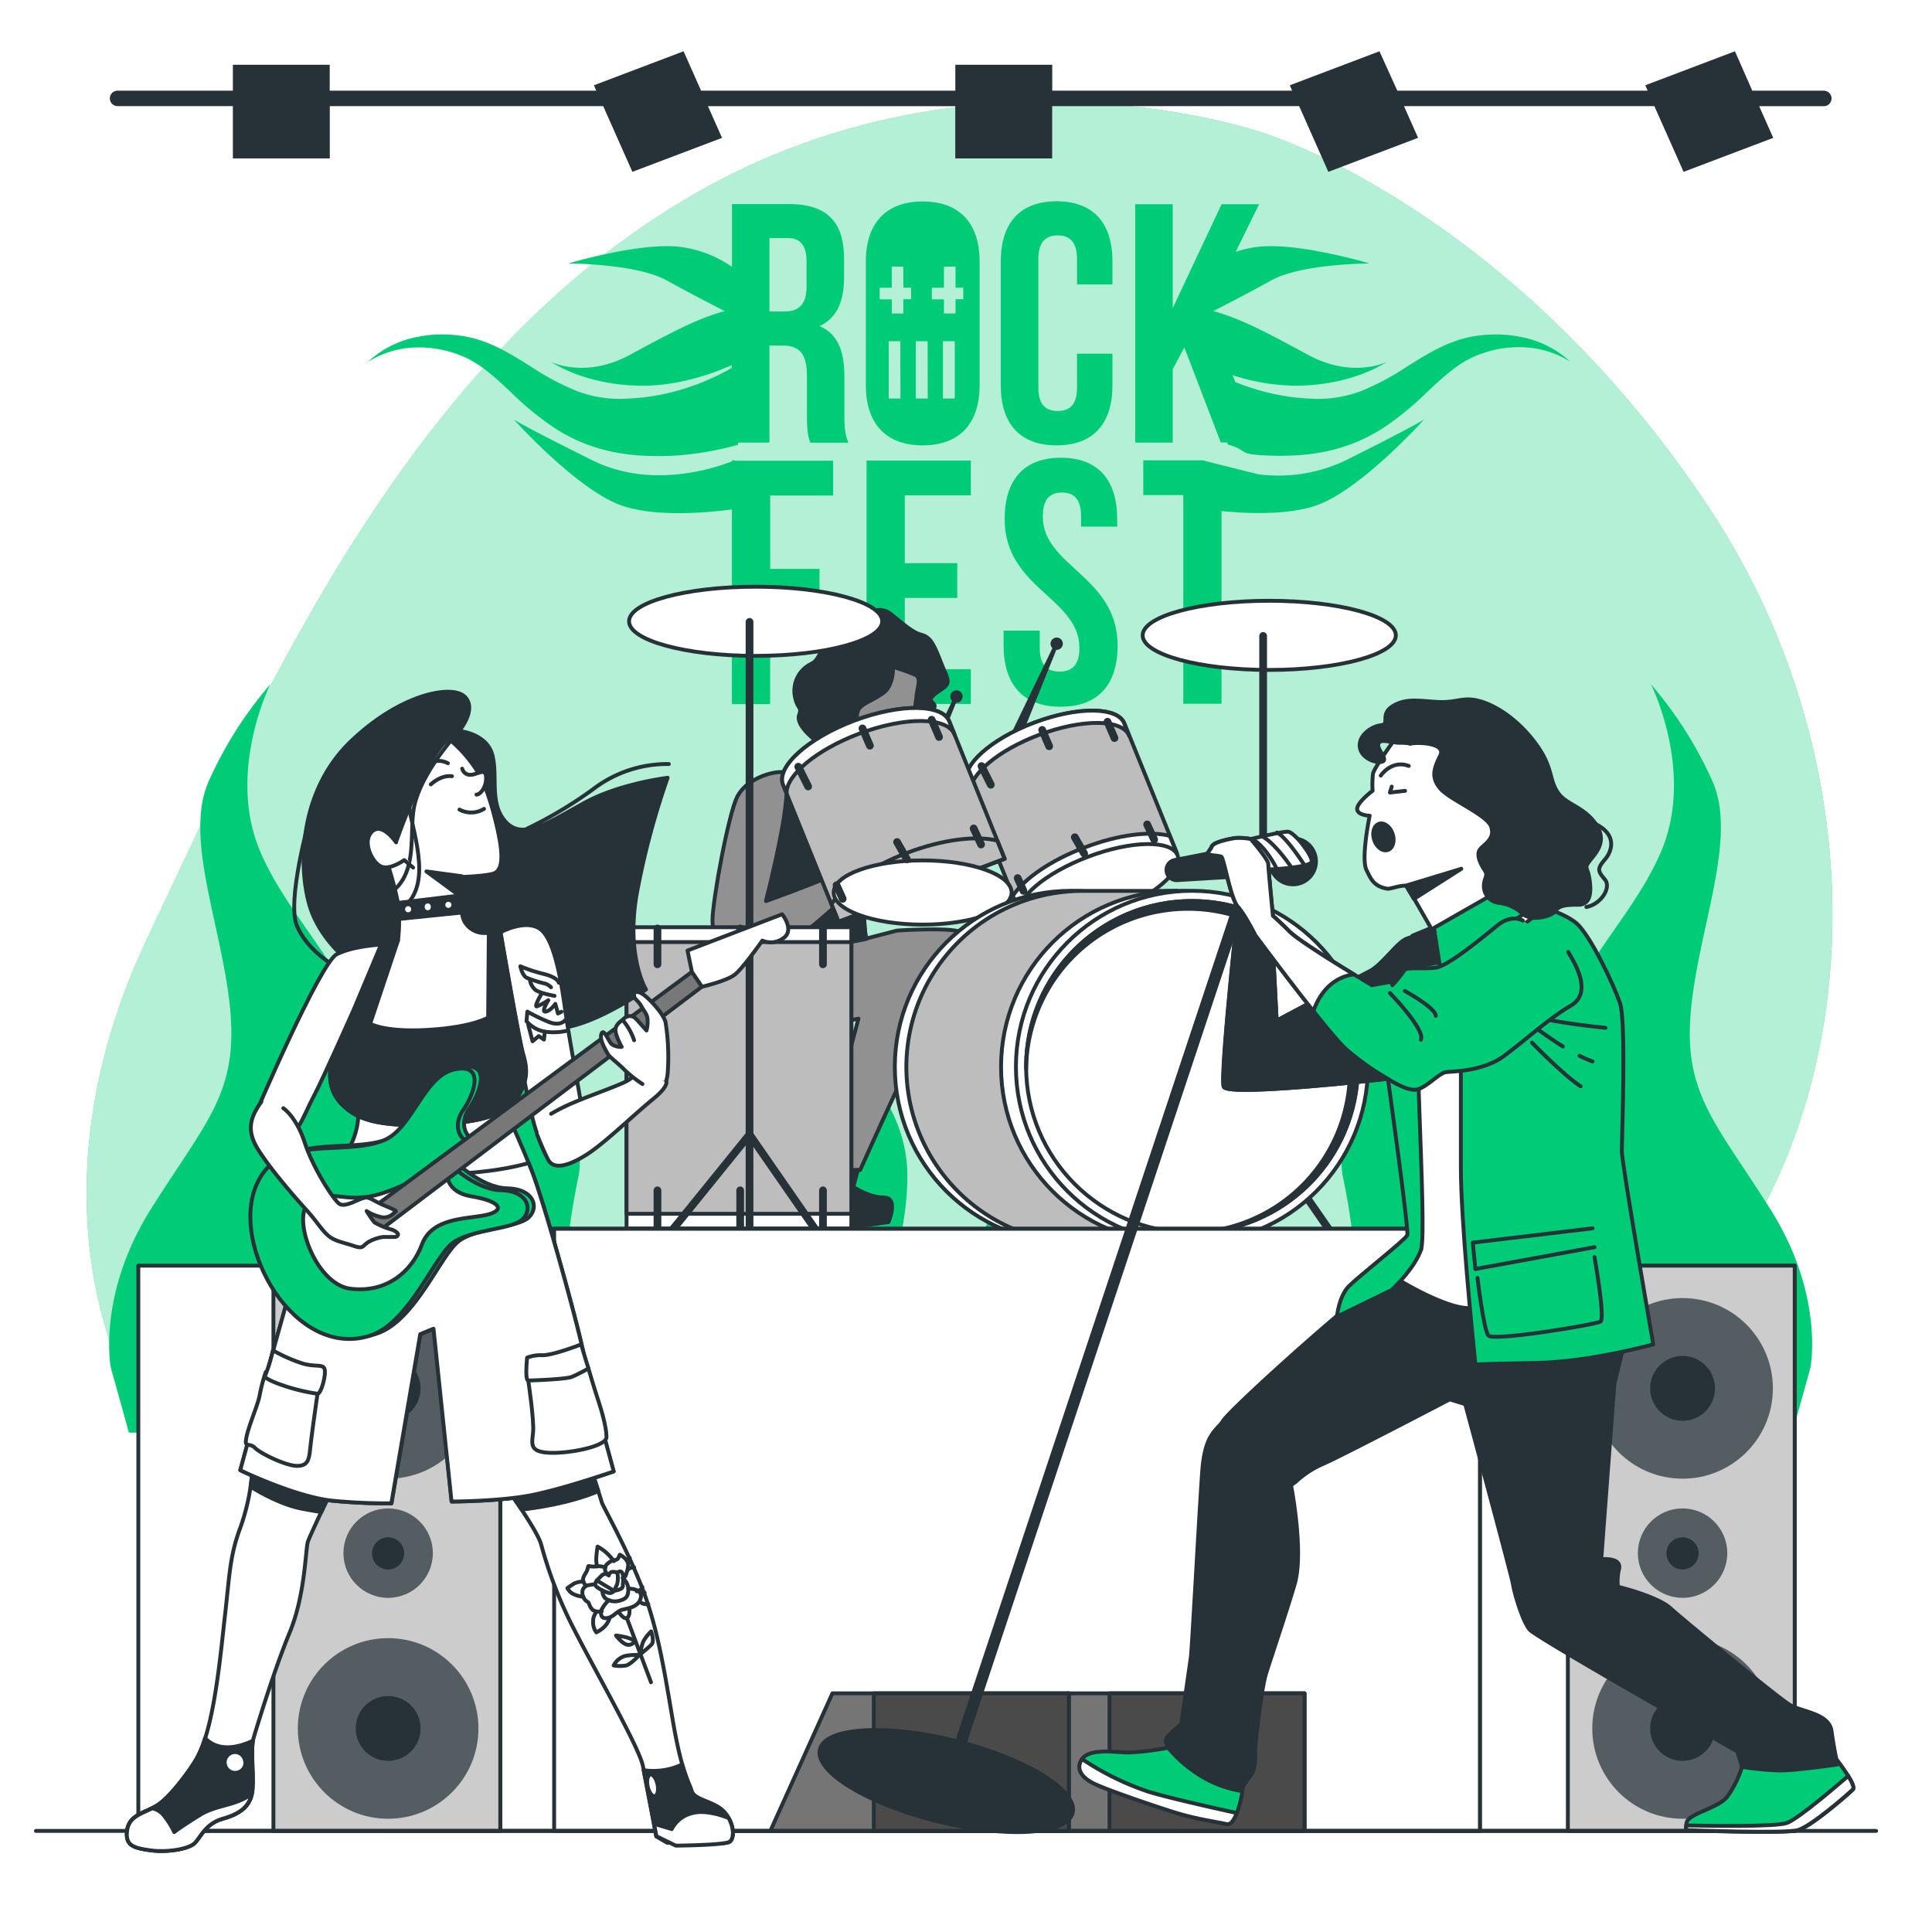 <svg class="animated" id="freepik_stories-rock-band" xmlns="http://www.w3.org/2000/svg" viewBox="0 0 500 500" version="1.1" xmlns:xlink="http://www.w3.org/1999/xlink" xmlns:svgjs="http://svgjs.com/svgjs"><style>svg#freepik_stories-rock-band:not(.animated) .animable {opacity: 0;}svg#freepik_stories-rock-band.animated #freepik--background-simple--inject-109 {animation: 1s 1 forwards cubic-bezier(.36,-0.01,.5,1.38) zoomOut;animation-delay: 0s;}svg#freepik_stories-rock-band.animated #freepik--Graphics--inject-109 {animation: 1s 1 forwards cubic-bezier(.36,-0.01,.5,1.38) lightSpeedRight;animation-delay: 0s;}svg#freepik_stories-rock-band.animated #freepik--character-2--inject-109 {animation: 6s Infinite  linear heartbeat;animation-delay: 0s;}svg#freepik_stories-rock-band.animated #freepik--Speakers--inject-109 {animation: 1.5s Infinite  linear heartbeat;animation-delay: 2s;}svg#freepik_stories-rock-band.animated #freepik--character-3--inject-109 {animation: 1.5s Infinite  linear wind;animation-delay: 0s;}            @keyframes zoomOut {                0% {                    opacity: 0;                    transform: scale(1.5);                }                100% {                    opacity: 1;                    transform: scale(1);                }            }                    @keyframes lightSpeedRight {              from {                transform: translate3d(50%, 0, 0) skewX(-20deg);                opacity: 0;              }              60% {                transform: skewX(10deg);                opacity: 1;              }              80% {                transform: skewX(-2deg);              }              to {                opacity: 1;                transform: translate3d(0, 0, 0);              }            }                    @keyframes heartbeat {                0% {                    transform: scale(1);                }                10% {                    transform: scale(1.1);                }                30% {                    transform: scale(1);                }                40% {                    transform: scale(1);                }                50% {                    transform: scale(1.1);                }                60% {                    transform: scale(1);                }                100% {                    transform: scale(1);                }            }                    @keyframes wind {                0% {                    transform: rotate( 0deg );                }                25% {                    transform: rotate( 1deg );                }                75% {                    transform: rotate( -1deg );                }            }        </style><g id="freepik--background-simple--inject-109" class="animable" style="transform-origin: 248.322px 223.357px;"><path d="M327.3,34.54S252.79,8.05,179.66,50.23s-110,125.9-141.73,193S24.49,378.49,80.31,409.6s93.79-14.75,172.11-17,99.38,9,164.37-35.28,76.74-148.73,25.47-226S327.3,34.54,327.3,34.54Z" style="fill: rgb(0, 204, 119); transform-origin: 248.322px 223.357px;" id="el28qge91gdjr" class="animable"></path><g id="elrfmjwodsnah"><path d="M327.3,34.54S252.79,8.05,179.66,50.23s-110,125.9-141.73,193S24.49,378.49,80.31,409.6s93.79-14.75,172.11-17,99.38,9,164.37-35.28,76.74-148.73,25.47-226S327.3,34.54,327.3,34.54Z" style="fill: rgb(255, 255, 255); opacity: 0.7; transform-origin: 248.322px 223.357px;" class="animable"></path></g></g><g id="freepik--Graphics--inject-109" class="animable" style="transform-origin: 248.617px 211.425px;"><path d="M458.21,313c-14.07-22.34-22.51-29.79-20.63-51.2s12.19-44.69,5.62-59.58a101.84,101.84,0,0,0-15.94-25.14s11.26,22.35,2.82,42.83S401,255.34,401,281.35s11.77,44.22,5.42,57.48-26.05,18.85-26.05,18.85,16.88-15.82,8.44-33.51-18.75-27-20.63-39.1,1.88-29.79,1.88-29.79-26.26,31.65-22.51,49.34,4.69,35.38,0,40a29.73,29.73,0,0,1-10.32,6.52s7.5-12.11,0-21.41c0,0-10-13.06-12.19-20.49s0-33.51,0-33.51S309.1,301.83,311,314.86s-1.87,31.65-3.75,34.44a18.5,18.5,0,0,0-2.46,5.48v0c-1.4-2.08-4.2-16-2.8-25.67S291.47,300,291.47,300s1.64,19.44,0,25-9.09,15.26-9.09,15.26c-5.59,6.94,0,16,0,16a22,22,0,0,1-7.68-4.86c-3.5-3.47-2.8-16.65,0-29.83s-16.77-36.77-16.77-36.77,2.79,13.19,1.39,22.2-9.08,16-15.37,29.14,6.29,25,6.29,25-14.68-4.16-19.41-14,4-23.46,4-42.84-15.37-30.52-21.66-45.79,2.1-31.91,2.1-31.91a76.12,76.12,0,0,0-11.89,18.73c-4.89,11.1,2.8,28.45,4.2,44.4s-4.89,21.51-15.38,38.16A54.5,54.5,0,0,0,187,338.27c-1.17-7-1.88-16.1-.83-23.41,1.87-13-14.07-39.1-14.07-39.1s2.2,26.09,0,33.51S160,329.76,160,329.76c-7.5,9.3,0,21.41,0,21.41a29.73,29.73,0,0,1-10.32-6.52c-4.69-4.65-3.75-22.34,0-40s-22.5-49.34-22.5-49.34S130.88,273,129,285.07s-12.19,21.41-20.63,39.1,8.44,33.51,8.44,33.51-19.69-5.58-26-18.85,5.43-31.48,5.42-57.48-20.63-41-29.07-61.44,2.81-42.83,2.81-42.83A101.84,101.84,0,0,0,54,202.22c-6.57,14.89,3.75,38.17,5.62,59.58S53,290.66,39,313s-10.31,41-10.31,41l4.68,16.76h430.5L468.53,354S472.28,335.34,458.21,313Z" style="fill: rgb(0, 204, 119); transform-origin: 248.617px 273.92px;" id="elv6bljkoqgif" class="animable"></path><path d="M218.53,97.54c0-6.44-1.59-11.11-6.44-13.14,4.32-2,6.35-6.17,6.35-12.51V67c0-9.52-4.32-14.19-14.37-14.19H189.44V69.06a30,30,0,0,0-14.25-5.26c-10.55-.88-28.12,4.39-28.12,4.39s17.57,0,25.48,4.39c4.62,2.57,10.74,5.74,15,7.93-7.43,2-15.12,6.25-24.69,11.4-11.42,6.15-20.21,1.76-20.21,1.76s8.79,6.15,23.72,6.15c9.19,0,17.78-3,23-5.32v.73c-1.32.74-2.65,1.46-4,2.1a62.06,62.06,0,0,1-11.9,4.26,57.39,57.39,0,0,1-6.23,1.16c-2.09.27-4.25.4-6.21.47a31.24,31.24,0,0,1-11.87-2.07,67.13,67.13,0,0,1-11.91-6.38c-4.09-2.54-8.52-5.37-13.64-6.92a27.25,27.25,0,0,0-3.88-.89,35.62,35.62,0,0,0-3.84-.37,31.54,31.54,0,0,0-7.59.55,25.88,25.88,0,0,0-13.1,6.53,24.58,24.58,0,0,1,13.38-3.75,28.23,28.23,0,0,1,6.75.83,28.67,28.67,0,0,1,3.23,1,22.47,22.47,0,0,1,3,1.33c3.83,2,7.12,5.11,10.62,8.39a77.07,77.07,0,0,0,11.92,9.68,43.89,43.89,0,0,0,15.57,6,55.37,55.37,0,0,0,8.17.84,75.33,75.33,0,0,0,8.09-.17A79.52,79.52,0,0,0,191,115.1v-.55h8.13V89.43h3.35c4.41,0,6.35,2.11,6.35,7.84V107c0,5,.35,6,.88,7.58h9.87c-1-2.29-1.05-4.49-1.05-7.49Zm-9.79-23.45c0,4.94-2.2,6.52-5.82,6.52h-3.79v-19h4.68c3.43,0,4.93,1.94,4.93,6.35Z" style="fill: rgb(0, 204, 119); transform-origin: 157.39px 85.42px;" id="eld29xgtm1s2q" class="animable"></path><path d="M273.44,115.26c9.52,0,14.46-5.64,14.46-15.52v-8.2h-9.17v8.82c0,4.41-1.94,6-5,6s-5-1.58-5-6V67c0-4.41,1.94-6.08,5-6.08s5,1.67,5,6.08v6.61h9.17v-6c0-9.88-4.94-15.52-14.46-15.52S259,57.78,259,67.66V99.74C259,109.62,263.92,115.26,273.44,115.26Z" style="fill: rgb(0, 204, 119); transform-origin: 273.45px 83.675px;" id="el0i46kzpc7tit" class="animable"></path><path d="M238.8,52.14c-9.52,0-14.72,5.64-14.72,15.52V99.74c0,9.88,5.2,15.52,14.72,15.52s14.72-5.64,14.72-15.52V67.66C253.52,57.78,248.32,52.14,238.8,52.14Zm-5.76,51H230V88.3H233Zm2.75-25.71h-2v3.71h-3V77.47h-3.13v-3h3.13V69h3v5.45h2Zm4.3,25.71H237V88.3h3.07Zm7,0h-3.07V88.3h3.07Zm2.2-25.71h-2v3.71h-3V77.47h-3.13v-3h3.13V69h3v5.45h2Z" style="fill: rgb(0, 204, 119); transform-origin: 238.8px 83.7px;" id="eluw7nnmydnk" class="animable"></path><polygon points="224.26 182.18 251.25 182.18 251.25 173.18 234.16 173.18 234.16 154.74 247.74 154.74 247.74 145.74 234.16 145.74 234.16 128.19 251.25 128.19 251.25 119.19 224.26 119.19 224.26 182.18" style="fill: rgb(0, 204, 119); transform-origin: 237.755px 150.685px;" id="elu038lwx27gn" class="animable"></polygon><path d="M269.88,133.68c0-4.5,1.8-6.21,4.95-6.21s4.95,1.71,4.95,6.21v2.61h9.35v-2c0-10.08-4.95-15.83-14.57-15.83S260,124.23,260,134.31c0,18,19.35,20.43,19.35,33.38,0,4.5-2,6.12-5.13,6.12s-5.13-1.62-5.13-6.12V163.2h-9.36v3.86c0,10.08,5,15.84,14.76,15.84s14.75-5.76,14.75-15.84C289.22,149.07,269.88,146.64,269.88,133.68Z" style="fill: rgb(0, 204, 119); transform-origin: 274.485px 150.68px;" id="elyzbpzfo5g2k" class="animable"></path><path d="M190.12,119.14l-.12,0h-.56v.24c-3.56,1.44-20.58,7.53-36.22-.29C135.65,110.36,133,108.6,133,108.6s15.81,17.57,27.23,22c9,3.47,23.47,2,29.19,1.25v50.37h9.89v-26h12.78v-9H199.33v-19h16.29v-9H190.13Z" style="fill: rgb(0, 204, 119); transform-origin: 174.31px 145.41px;" id="elsqiaqvhcrhj" class="animable"></path><path d="M393.24,87.14a31.63,31.63,0,0,0-7.6-.55,35.44,35.44,0,0,0-3.83.37,26.94,26.94,0,0,0-3.88.89c-5.12,1.55-9.56,4.38-13.64,6.92a67.82,67.82,0,0,1-11.91,6.38,31.27,31.27,0,0,1-11.87,2.07c-2-.07-4.12-.2-6.21-.47a56.94,56.94,0,0,1-6.23-1.16,60,60,0,0,1-8.36-2.72L319,97.1a53.86,53.86,0,0,0,16.16,2.72c14.94,0,23.72-6.15,23.72-6.15s-8.78,4.39-20.2-1.76c-9.57-5.15-17.26-9.42-24.7-11.4,4.29-2.19,10.41-5.36,15-7.93,7.91-4.39,25.48-4.39,25.48-4.39s-17.57-5.27-28.11-4.39a27.61,27.61,0,0,0-6.55,1.38l6.05-12.33h-9.7L303.5,79.73V52.85h-9.7v61.7h9.7v-19l3-5.64,9.43,24.59h1.64l.19.55c4.93,1.37,2.79,2.3,7.88,2.7a75.52,75.52,0,0,0,8.1.17,55.24,55.24,0,0,0,8.16-.84,43.82,43.82,0,0,0,15.57-6,76.69,76.69,0,0,0,11.93-9.68c3.5-3.28,6.79-6.35,10.61-8.39a23.71,23.71,0,0,1,3-1.33,30,30,0,0,1,3.23-1,28.31,28.31,0,0,1,6.76-.83,24.52,24.52,0,0,1,13.37,3.75A25.88,25.88,0,0,0,393.24,87.14Z" style="fill: rgb(0, 204, 119); transform-origin: 350.085px 85.405px;" id="el8jbzudwyie" class="animable"></path><path d="M325.73,122.76l-14-3.5-.28-.12v0H295.88v9h10.35v54h9.9V132.27c6.9.67,17.86,1.12,25.19-1.71,11.42-4.39,27.24-22,27.24-22s-2.64,1.76-20.21,10.54A40.54,40.54,0,0,1,325.73,122.76Z" style="fill: rgb(0, 204, 119); transform-origin: 332.22px 145.35px;" id="el0jlnfwrpt8cj" class="animable"></path></g><g id="freepik--character-2--inject-109" class="animable animator-active" style="transform-origin: 263.217px 241.872px;"><polygon points="261.32 191.79 273.47 166.59 262.84 193 261.32 191.79" style="fill: rgb(38, 50, 56); stroke: rgb(38, 50, 56); stroke-linecap: round; stroke-linejoin: round; transform-origin: 267.395px 179.795px;" id="elda7jad9tr7t" class="animable"></polygon><path d="M274.56,166.59a1.09,1.09,0,1,0-1.09,1.09A1.09,1.09,0,0,0,274.56,166.59Z" style="fill: rgb(38, 50, 56); stroke: rgb(38, 50, 56); stroke-linecap: round; stroke-linejoin: round; transform-origin: 273.47px 166.59px;" id="eljwy1541lfff" class="animable"></path><polygon points="235.38 205.46 247.53 180.25 236.9 206.67 235.38 205.46" style="fill: rgb(38, 50, 56); stroke: rgb(38, 50, 56); stroke-linecap: round; stroke-linejoin: round; transform-origin: 241.455px 193.46px;" id="elyp2g86r5sek" class="animable"></polygon><path d="M248.62,180.25a1.09,1.09,0,1,0-1.09,1.09A1.09,1.09,0,0,0,248.62,180.25Z" style="fill: rgb(38, 50, 56); stroke: rgb(38, 50, 56); stroke-linecap: round; stroke-linejoin: round; transform-origin: 247.53px 180.25px;" id="eln5ccw9mx85d" class="animable"></path><path d="M222.81,300l-2,7.15s4,2.78,7.94,2.78,1.19,6.35,1.19,6.35-5.56.8-9.53,1.2-8.34-3.58-11.51-4.77-7.15-2.78-7.15-2.78l6.75-11.52,2-3.57Z" style="fill: rgb(38, 50, 56); stroke: rgb(38, 50, 56); stroke-linecap: round; stroke-linejoin: round; transform-origin: 216.312px 306.174px;" id="elz921jq5nklp" class="animable"></path><path d="M217.41,183.61s-2.36,8.56-4.72,11.8-3.84,3.84-10,4.43-10.63,3.55-12.4,8-5.9,30.41-4.72,32.77-1.77,21.55,4.72,25.09,31.88-2.07,31.88-2.07L211.7,302.77h10.92s17.52-39.17,21.95-46,6.79-14.46,3.83-15.64-16.23-.3-16.23-.3l-8,2.07s-2.36-10.92,3.25-20.66,11.51-13,10-18.3-13-4.73-13-4.73l2.07-5Z" style="fill: rgb(145, 145, 145); stroke: rgb(38, 50, 56); stroke-linecap: round; stroke-linejoin: round; transform-origin: 217.539px 243.19px;" id="el3dlw7o1bns" class="animable"></path><path d="M227.45,222.28c5.6-9.74,11.51-13,10-18.3s-13-4.73-13-4.73,3.25,9.45-3.24,8.56-10.93-9.74-10.93-9.74l-.14,0c-1.56,1.06-3.59,1.44-7.53,1.81-6.2.59-10.63,3.55-12.4,8s-5.9,30.41-4.72,32.77a4.75,4.75,0,0,1,.27,1.58c2.85,2.28,6.85,5,9.77,5.21,5,.29,28.63-4.43,28.63-4.43S221.84,232,227.45,222.28Z" style="fill: rgb(38, 50, 56); stroke: rgb(38, 50, 56); stroke-linecap: round; stroke-linejoin: round; transform-origin: 211.485px 222.761px;" id="elnizf451ok5" class="animable"></path><path d="M202.65,199.84s1.18-2.65.89,5.61-5.32,27.75-5.32,27.75,10-3.54,16.83-6.5,8.56-3.54,8.56-3.54l.59,3.84s-19.78,19.78-28,21.55-11.81-5.32-11.81-10.33,4.13-27.75,6.49-32.18S199.7,199.55,202.65,199.84Z" style="fill: rgb(145, 145, 145); stroke: rgb(38, 50, 56); stroke-linecap: round; stroke-linejoin: round; transform-origin: 204.295px 224.131px;" id="eljyr0uvs9zz" class="animable"></path><path d="M222.72,163.54s-5.61,5.6-5.9,13,0,10.93,1.18,13.88,6.49,8.26,11.22,6.79,10.33-13.58,10-22.14S231.28,158.52,222.72,163.54Z" style="fill: rgb(145, 145, 145); stroke: rgb(38, 50, 56); stroke-linecap: round; stroke-linejoin: round; transform-origin: 227.975px 179.722px;" id="elowahnmifim" class="animable"></path><path d="M231.12,172.57s.19,4.67-2.34,6.62-5.83,2.91-6.61,4.47,0,3.31-1.36,4.86-3.31,6-3.31,6-.78,1.16-4.67-1.56-6.81-5.84-6-8-.59-1.36-1.17-5.06a7.73,7.73,0,0,1,3.7-7.78c1.94-1,1.75-1,4.08-5.06s2-4.47,4.87-6,4.28-1.36,6-2.14,3.69-1.94,6.22,0,5.45,4.67,7.59,5.25,3.11,1.37,5.06,6.43,3.11,6,.78,7.58-3.51,2.53-2.92,3.31,1.36,1,.39,2.14a8,8,0,0,1-3.12,2.33c-1,.39-2.33,1-2.33,1a50.67,50.67,0,0,0,1.17-6.42c.19-2.53,1.36-5.06-.2-5.84S231.12,172.57,231.12,172.57Z" style="fill: rgb(38, 50, 56); stroke: rgb(38, 50, 56); stroke-linecap: round; stroke-linejoin: round; transform-origin: 225.415px 176.311px;" id="elric8lvgv8in" class="animable"></path><ellipse cx="328.48" cy="164.43" rx="32.76" ry="8.95" style="fill: rgb(255, 255, 255); stroke: rgb(38, 50, 56); stroke-linecap: round; stroke-linejoin: round; transform-origin: 328.48px 164.43px;" id="elhfr87xz8r78" class="animable"></ellipse><polyline points="326.9 164.59 326.9 293.62 306.67 318.61" style="fill: none; stroke: rgb(38, 50, 56); stroke-linecap: round; stroke-linejoin: round; stroke-width: 2px; transform-origin: 316.785px 241.6px;" id="el9kpaghiuohv" class="animable"></polyline><line x1="326.9" y1="293.62" x2="343.96" y2="318.22" style="fill: none; stroke: rgb(38, 50, 56); stroke-linecap: round; stroke-linejoin: round; stroke-width: 2px; transform-origin: 335.43px 305.92px;" id="elwjo9udx4s2a" class="animable"></line><line x1="326.9" y1="295.6" x2="326.9" y2="318.22" style="fill: none; stroke: rgb(38, 50, 56); stroke-linecap: round; stroke-linejoin: round; stroke-width: 2px; transform-origin: 326.9px 306.91px;" id="el9xm3ppcumwv" class="animable"></line><path d="M291,187.24c-1.66-4.36-12.1-4.46-23.33-.21s-19,11.24-17.34,15.6l13.59,33.52,40.66-15.39Z" style="fill: rgb(189, 189, 189); stroke: rgb(38, 50, 56); stroke-linecap: round; stroke-linejoin: round; transform-origin: 277.343px 210.028px;" id="elxbvfcji3o0i" class="animable"></path><path d="M268.78,190.23c11.29-4.27,21.79-4.18,23.45.21l-1.28-3.2c-1.66-4.36-12.1-4.46-23.33-.21s-19,11.24-17.34,15.6l.87,2.14C251,200.37,258.42,194.15,268.78,190.23Z" style="fill: rgb(255, 255, 255); stroke: rgb(38, 50, 56); stroke-linecap: round; stroke-linejoin: round; transform-origin: 271.143px 194.338px;" id="el7fa70pw8v2v" class="animable"></path><path d="M262.12,231.84l1.75,4.31,40.66-15.39-1.8-4.44c-5.05-1.3-13.32-.34-22,3C271.9,222.61,265,227.47,262.12,231.84Z" style="fill: rgb(255, 255, 255); stroke: rgb(38, 50, 56); stroke-linecap: round; stroke-linejoin: round; transform-origin: 283.325px 225.956px;" id="el9q8kvj5ipen" class="animable"></path><path d="M264.08,236.71c1.54,4.06,11.88,3.9,23.11-.35s19.09-11,17.56-15-11.88-3.9-23.11.35S262.55,232.66,264.08,236.71Z" style="fill: rgb(255, 255, 255); stroke: rgb(38, 50, 56); stroke-linecap: round; stroke-linejoin: round; transform-origin: 284.415px 229.047px;" id="elg9aeqhgv17" class="animable"></path><line x1="254.01" y1="198.26" x2="256.42" y2="203.09" style="fill: none; stroke: rgb(38, 50, 56); stroke-linecap: round; stroke-linejoin: round; stroke-width: 2px; transform-origin: 255.215px 200.675px;" id="elutzz3q02wa" class="animable"></line><line x1="269.71" y1="188.9" x2="271.52" y2="193.13" style="fill: none; stroke: rgb(38, 50, 56); stroke-linecap: round; stroke-linejoin: round; stroke-width: 2px; transform-origin: 270.615px 191.015px;" id="el9bs3lpruhfv" class="animable"></line><line x1="286.62" y1="186.79" x2="288.43" y2="191.01" style="fill: none; stroke: rgb(38, 50, 56); stroke-linecap: round; stroke-linejoin: round; stroke-width: 2px; transform-origin: 287.525px 188.9px;" id="eli1wksyhg9eb" class="animable"></line><line x1="263.37" y1="227.25" x2="264.88" y2="230.57" style="fill: none; stroke: rgb(38, 50, 56); stroke-linecap: round; stroke-linejoin: round; stroke-width: 2px; transform-origin: 264.125px 228.91px;" id="elbit89a4jxl" class="animable"></line><line x1="278.16" y1="216.68" x2="280.58" y2="220.9" style="fill: none; stroke: rgb(38, 50, 56); stroke-linecap: round; stroke-linejoin: round; stroke-width: 2px; transform-origin: 279.37px 218.79px;" id="el1ok7alu4zeq" class="animable"></line><line x1="296.88" y1="213.36" x2="298.69" y2="217.28" style="fill: none; stroke: rgb(38, 50, 56); stroke-linecap: round; stroke-linejoin: round; stroke-width: 2px; transform-origin: 297.785px 215.32px;" id="el8e1akjs1r6i" class="animable"></line><path d="M245.69,186.75c-1.75-4.62-12.8-4.72-24.69-.22s-20.11,11.89-18.36,16.52L217,238.53l43-16.29Z" style="fill: rgb(189, 189, 189); stroke: rgb(38, 50, 56); stroke-linecap: round; stroke-linejoin: round; transform-origin: 231.203px 210.874px;" id="elznoo5rfem2" class="animable"></path><path d="M222.22,189.92c12-4.53,23.07-4.43,24.83.22l-1.36-3.39c-1.75-4.62-12.8-4.72-24.69-.22s-20.11,11.89-18.36,16.52l.92,2.26C203.43,200.66,211.26,194.06,222.22,189.92Z" style="fill: rgb(255, 255, 255); stroke: rgb(38, 50, 56); stroke-linecap: round; stroke-linejoin: round; transform-origin: 224.728px 194.264px;" id="el4fi0il7amfg" class="animable"></path><path d="M215.18,234l1.85,4.56,43-16.29-1.91-4.71c-5.35-1.37-14.11-.35-23.3,3.13C225.53,224.19,218.19,229.34,215.18,234Z" style="fill: none; stroke: rgb(38, 50, 56); stroke-linecap: round; stroke-linejoin: round; transform-origin: 237.605px 227.766px;" id="elihlst6m5kir" class="animable"></path><g id="elwdlp398xudl"><ellipse cx="238.78" cy="230.98" rx="23.02" ry="8.31" style="fill: rgb(255, 255, 255); stroke: rgb(38, 50, 56); stroke-linecap: round; stroke-linejoin: round; transform-origin: 238.78px 230.98px; transform: rotate(-20.73deg);" class="animable"></ellipse></g><line x1="206.59" y1="198.42" x2="209.14" y2="203.53" style="fill: none; stroke: rgb(38, 50, 56); stroke-linecap: round; stroke-linejoin: round; stroke-width: 2px; transform-origin: 207.865px 200.975px;" id="elzqb9rf6cj48" class="animable"></line><line x1="223.21" y1="188.51" x2="225.13" y2="192.98" style="fill: none; stroke: rgb(38, 50, 56); stroke-linecap: round; stroke-linejoin: round; stroke-width: 2px; transform-origin: 224.17px 190.745px;" id="elnmzmnivulxk" class="animable"></line><line x1="241.11" y1="186.27" x2="243.03" y2="190.74" style="fill: none; stroke: rgb(38, 50, 56); stroke-linecap: round; stroke-linejoin: round; stroke-width: 2px; transform-origin: 242.07px 188.505px;" id="el4i9e9ur6lyh" class="animable"></line><line x1="216.5" y1="229.1" x2="218.09" y2="232.62" style="fill: none; stroke: rgb(38, 50, 56); stroke-linecap: round; stroke-linejoin: round; stroke-width: 2px; transform-origin: 217.295px 230.86px;" id="el84dfibm3grn" class="animable"></line><line x1="232.16" y1="217.92" x2="234.72" y2="222.39" style="fill: none; stroke: rgb(38, 50, 56); stroke-linecap: round; stroke-linejoin: round; stroke-width: 2px; transform-origin: 233.44px 220.155px;" id="elvua2y2wlml" class="animable"></line><line x1="251.98" y1="214.4" x2="253.9" y2="218.56" style="fill: none; stroke: rgb(38, 50, 56); stroke-linecap: round; stroke-linejoin: round; stroke-width: 2px; transform-origin: 252.94px 216.48px;" id="eljln44br2uzm" class="animable"></line><rect x="162.15" y="239.97" width="58.18" height="78" style="fill: rgb(255, 255, 255); stroke: rgb(38, 50, 56); stroke-linecap: round; stroke-linejoin: round; transform-origin: 191.24px 278.97px;" id="el8q1cpei80sn" class="animable"></rect><rect x="162.15" y="243.81" width="58.18" height="70.32" style="fill: rgb(189, 189, 189); stroke: rgb(38, 50, 56); stroke-linecap: round; stroke-linejoin: round; transform-origin: 191.24px 278.97px;" id="elk63kekulaeg" class="animable"></rect><line x1="170.15" y1="240.29" x2="170.15" y2="249.56" style="fill: none; stroke: rgb(38, 50, 56); stroke-linecap: round; stroke-linejoin: round; stroke-width: 2px; transform-origin: 170.15px 244.925px;" id="eltv1gp2qpxwn" class="animable"></line><line x1="191.56" y1="240.29" x2="191.56" y2="249.56" style="fill: none; stroke: rgb(38, 50, 56); stroke-linecap: round; stroke-linejoin: round; stroke-width: 2px; transform-origin: 191.56px 244.925px;" id="el6fxyj473hq8" class="animable"></line><line x1="212.98" y1="240.29" x2="212.98" y2="249.56" style="fill: none; stroke: rgb(38, 50, 56); stroke-linecap: round; stroke-linejoin: round; stroke-width: 2px; transform-origin: 212.98px 244.925px;" id="el52cmx5ar92i" class="animable"></line><line x1="170.15" y1="308.06" x2="170.15" y2="317.33" style="fill: none; stroke: rgb(38, 50, 56); stroke-linecap: round; stroke-linejoin: round; stroke-width: 2px; transform-origin: 170.15px 312.695px;" id="ellrkohkcka2" class="animable"></line><line x1="191.56" y1="308.06" x2="191.56" y2="317.33" style="fill: none; stroke: rgb(38, 50, 56); stroke-linecap: round; stroke-linejoin: round; stroke-width: 2px; transform-origin: 191.56px 312.695px;" id="elmey55ys3icj" class="animable"></line><line x1="212.98" y1="308.06" x2="212.98" y2="317.33" style="fill: none; stroke: rgb(38, 50, 56); stroke-linecap: round; stroke-linejoin: round; stroke-width: 2px; transform-origin: 212.98px 312.695px;" id="el8bdxgyp8y19" class="animable"></line><ellipse cx="195.56" cy="160.79" rx="32.76" ry="8.95" style="fill: rgb(255, 255, 255); stroke: rgb(38, 50, 56); stroke-linecap: round; stroke-linejoin: round; transform-origin: 195.56px 160.79px;" id="el1hti7fch5exj" class="animable"></ellipse><polyline points="193.98 160.94 193.98 293.62 173.75 318.61" style="fill: none; stroke: rgb(38, 50, 56); stroke-linecap: round; stroke-linejoin: round; stroke-width: 2px; transform-origin: 183.865px 239.775px;" id="el9t7ysyk93h8" class="animable"></polyline><line x1="193.98" y1="293.62" x2="211.05" y2="318.22" style="fill: none; stroke: rgb(38, 50, 56); stroke-linecap: round; stroke-linejoin: round; stroke-width: 2px; transform-origin: 202.515px 305.92px;" id="el6i68knfdeh9" class="animable"></line><line x1="193.98" y1="295.6" x2="193.98" y2="318.22" style="fill: none; stroke: rgb(38, 50, 56); stroke-linecap: round; stroke-linejoin: round; stroke-width: 2px; transform-origin: 193.98px 306.91px;" id="elfvzppv6n5f5" class="animable"></line><circle cx="277.13" cy="276.09" r="45.55" style="fill: rgb(255, 255, 255); stroke: rgb(38, 50, 56); stroke-linecap: round; stroke-linejoin: round; transform-origin: 277.13px 276.09px;" id="els9t42tlfxz" class="animable"></circle><path d="M325.24,276.09A45.53,45.53,0,0,0,304.62,238v-7.43H279.69a45.55,45.55,0,0,0-2.56,91v.07h27.49v-7.43A45.53,45.53,0,0,0,325.24,276.09Z" style="fill: rgb(189, 189, 189); stroke: rgb(38, 50, 56); stroke-linecap: round; stroke-linejoin: round; transform-origin: 279.903px 276.105px;" id="elc7bob2msq1c" class="animable"></path><circle cx="304.62" cy="276.09" r="45.55" style="fill: rgb(255, 255, 255); stroke: rgb(38, 50, 56); stroke-linecap: round; stroke-linejoin: round; transform-origin: 304.62px 276.09px;" id="ele3kntwavis5" class="animable"></circle><circle cx="308.47" cy="276.09" r="45.55" style="fill: rgb(255, 255, 255); stroke: rgb(38, 50, 56); stroke-linecap: round; stroke-linejoin: round; transform-origin: 308.47px 276.09px;" id="elazw3l07wymt" class="animable"></circle><g id="el82lbzd3zeyy"><circle cx="308.47" cy="276.09" r="42.91" style="fill: rgb(255, 255, 255); stroke: rgb(38, 50, 56); stroke-linecap: round; stroke-linejoin: round; transform-origin: 308.47px 276.09px; transform: rotate(-21.89deg);" class="animable"></circle></g><path d="M308.47,233.18a42.91,42.91,0,0,0-42.91,42.91c0,.17,0,.33,0,.5A41.9,41.9,0,1,1,308,319l.51,0a42.91,42.91,0,0,0,0-85.82Z" style="fill: rgb(38, 50, 56); stroke: rgb(38, 50, 56); stroke-linecap: round; stroke-linejoin: round; transform-origin: 308.49px 276.09px;" id="elpaxcharhizi" class="animable"></path></g><g id="freepik--Speakers--inject-109" class="animable" style="transform-origin: 247.42px 397.891px;"><rect x="370.8" y="327.55" width="93.67" height="146.29" style="fill: rgb(255, 255, 255); stroke: rgb(38, 50, 56); stroke-linecap: round; stroke-linejoin: round; transform-origin: 417.635px 400.695px;" id="elx5yo4iyedyi" class="animable"></rect><rect x="405.76" y="327.55" width="58.71" height="146.29" style="fill: rgb(204, 204, 204); stroke: rgb(38, 50, 56); stroke-linecap: round; stroke-linejoin: round; transform-origin: 435.115px 400.695px;" id="elird4rtjnzn" class="animable"></rect><g id="elo4f5qztb4"><circle cx="435.45" cy="359.31" r="23.37" style="fill: rgb(84, 93, 98); transform-origin: 435.45px 359.31px; transform: rotate(-80.82deg);" class="animable"></circle></g><g id="el32ufgzgdewh"><circle cx="435.45" cy="359.31" r="8.39" style="fill: rgb(38, 50, 56); transform-origin: 435.45px 359.31px; transform: rotate(-42.04deg);" class="animable"></circle></g><g id="el4ii2uvtiqog"><circle cx="435.45" cy="447.32" r="23.37" style="fill: rgb(84, 93, 98); transform-origin: 435.45px 447.32px; transform: rotate(-22.17deg);" class="animable"></circle></g><g id="elcd8hafxny85"><circle cx="435.45" cy="447.32" r="8.39" style="fill: rgb(38, 50, 56); transform-origin: 435.45px 447.32px; transform: rotate(-77.29deg);" class="animable"></circle></g><g id="el6awtjyodao"><circle cx="435.45" cy="401.95" r="11.57" style="fill: rgb(84, 93, 98); transform-origin: 435.45px 401.95px; transform: rotate(-26.02deg);" class="animable"></circle></g><path d="M439.6,402a4.16,4.16,0,1,1-4.15-4.15A4.15,4.15,0,0,1,439.6,402Z" style="fill: rgb(38, 50, 56); transform-origin: 435.44px 402.01px;" id="elexzfstolmka" class="animable"></path><rect x="98.37" y="318" width="284.63" height="155.84" style="fill: rgb(255, 255, 255); stroke: rgb(38, 50, 56); stroke-linecap: round; stroke-linejoin: round; transform-origin: 240.685px 395.92px;" id="eldd3i1xeayhi" class="animable"></rect><rect x="143.41" y="318" width="239.59" height="155.84" style="fill: rgb(255, 255, 255); stroke: rgb(38, 50, 56); stroke-linecap: round; stroke-linejoin: round; transform-origin: 263.205px 395.92px;" id="el7ieugwlnrk" class="animable"></rect><rect x="35.8" y="327.55" width="93.67" height="146.29" style="fill: rgb(255, 255, 255); stroke: rgb(38, 50, 56); stroke-linecap: round; stroke-linejoin: round; transform-origin: 82.635px 400.695px;" id="elmuucbvbjpxi" class="animable"></rect><rect x="70.76" y="327.55" width="58.71" height="146.29" style="fill: rgb(204, 204, 204); stroke: rgb(38, 50, 56); stroke-linecap: round; stroke-linejoin: round; transform-origin: 100.115px 400.695px;" id="el9ix6mh8tq75" class="animable"></rect><g id="el6wew9xtyyos"><circle cx="100.45" cy="359.31" r="23.37" style="fill: rgb(84, 93, 98); transform-origin: 100.45px 359.31px; transform: rotate(-81.01deg);" class="animable"></circle></g><g id="elv0xne2y4g8b"><circle cx="100.45" cy="359.31" r="8.39" style="fill: rgb(38, 50, 56); transform-origin: 100.45px 359.31px; transform: rotate(-46.45deg);" class="animable"></circle></g><g id="elqdfuw3ecu6"><circle cx="100.45" cy="447.32" r="23.37" style="fill: rgb(84, 93, 98); transform-origin: 100.45px 447.32px; transform: rotate(-21.37deg);" class="animable"></circle></g><g id="el090p2b7fcbd3"><circle cx="100.45" cy="447.32" r="8.39" style="fill: rgb(38, 50, 56); transform-origin: 100.45px 447.32px; transform: rotate(-76.42deg);" class="animable"></circle></g><g id="elebq6mlvdme8"><circle cx="100.45" cy="401.95" r="11.57" style="fill: rgb(84, 93, 98); transform-origin: 100.45px 401.95px; transform: rotate(-23.25deg);" class="animable"></circle></g><path d="M104.6,402a4.16,4.16,0,1,1-4.15-4.15A4.15,4.15,0,0,1,104.6,402Z" style="fill: rgb(38, 50, 56); transform-origin: 100.44px 402.01px;" id="el2rviomz1woe" class="animable"></path><polygon points="260.37 473.84 337.62 473.84 337.62 438.23 276.43 438.23 260.37 473.84" style="fill: rgb(117, 117, 117); stroke: rgb(38, 50, 56); stroke-linecap: round; stroke-linejoin: round; transform-origin: 298.995px 456.035px;" id="elu1zip5f4wap" class="animable"></polygon><rect x="287.14" y="438.23" width="50.48" height="35.62" style="fill: rgb(74, 74, 74); stroke: rgb(38, 50, 56); stroke-linecap: round; stroke-linejoin: round; transform-origin: 312.38px 456.04px;" id="elwm9cvis65c" class="animable"></rect><polygon points="199.37 473.84 276.62 473.84 276.62 438.23 215.43 438.23 199.37 473.84" style="fill: rgb(117, 117, 117); stroke: rgb(38, 50, 56); stroke-linecap: round; stroke-linejoin: round; transform-origin: 237.995px 456.035px;" id="el2gcodh5t452" class="animable"></polygon><rect x="226.14" y="438.23" width="50.48" height="35.62" style="fill: rgb(74, 74, 74); stroke: rgb(38, 50, 56); stroke-linecap: round; stroke-linejoin: round; transform-origin: 251.38px 456.04px;" id="elof5y66yq2p" class="animable"></rect><line x1="9.3" y1="473.84" x2="485.54" y2="473.84" style="fill: none; stroke: rgb(38, 50, 56); stroke-linecap: round; stroke-linejoin: round; transform-origin: 247.42px 473.84px;" id="elbch7vaaorqf" class="animable"></line></g><g id="freepik--character-3--inject-109" class="animable" style="transform-origin: 345.877px 327.578px;"><path d="M450.83,457.26A26.66,26.66,0,0,1,447,465c-2.48,3.1-10.23,4.34-10.54,6.82s.31,1.86.31,1.86,25.1.93,28.51,0,13-9.3,14.25-10.54-5.88-9.92-5.88-9.92Z" style="fill: rgb(0, 204, 119); stroke: rgb(38, 50, 56); stroke-linecap: round; stroke-linejoin: round; transform-origin: 458.025px 463.657px;" id="el9j00it4i7nm" class="animable"></path><path d="M436.74,473.64s-.5.49-.37-1.22c4.83.11,23.14.43,26.09-.64,3.12-1.14,14-10.57,15.85-12.16,1,1.62,1.64,3,1.19,3.48-1.24,1.24-10.84,9.61-14.25,10.54S436.74,473.64,436.74,473.64Z" style="fill: rgb(255, 255, 255); stroke: rgb(38, 50, 56); stroke-linecap: round; stroke-linejoin: round; transform-origin: 457.997px 466.837px;" id="eltbcslfljxrj" class="animable"></path><path d="M302.32,452.32s-7.81,1.48-11.84,1.17-9-.62-10.53,1.86,0,4.65,3.1,6.2,14.87,5.58,20.76,7.44,11.15,2.48,13.63,3.1,4.34-8.06,4.34-10.85S302.32,452.32,302.32,452.32Z" style="fill: rgb(0, 204, 119); stroke: rgb(38, 50, 56); stroke-linecap: round; stroke-linejoin: round; transform-origin: 300.565px 462.221px;" id="el67g6de1mvyc" class="animable"></path><path d="M283.05,461.55c-3.1-1.55-4.65-3.72-3.1-6.2l.09-.11a71.56,71.56,0,0,0,17.26,8.48c5.29,1.61,17.07,4.24,22.78,5.49-.72,1.82-1.62,3.13-2.64,2.88-2.48-.62-7.74-1.24-13.63-3.1S286.15,463.1,283.05,461.55Z" style="fill: rgb(255, 255, 255); stroke: rgb(38, 50, 56); stroke-linecap: round; stroke-linejoin: round; transform-origin: 299.711px 463.68px;" id="el6zkc2w666hc" class="animable"></path><path d="M420.57,346.73l-2.16,8.95-.61,2.47-3.4,45.39s5.25-.62,4.63,2.47a13.11,13.11,0,0,0-.31,4.63s10.19,2.47,13.59,5.56,27.79,23.15,30.87,25S473.37,443.37,474,448s1.54,8.64,1.54,8.64-10.49,1.55-14.82,1.55a72.61,72.61,0,0,1-9.88-.93l-1.23-4s-51.87-29.33-53.73-31.5-4-9.57-4.32-11.73S379.2,363.4,379.2,363.4l-4-1.24S346.78,377,342.46,378.84a24.82,24.82,0,0,0-7.1,4.63l-1.24.92s3.4,17.29.93,25.63-6.18,19.14-7.41,23.16-2.78,17.91-2.78,19.76,0,4.94-.93,6.17-3.08,4.33-3.08,4.33a29.21,29.21,0,0,1-9.88-3.71,34.42,34.42,0,0,1-8.65-7.41s-1.23-1.85,0-3.09,3.4-3.08,3.4-3.08,2.16-15.13,2.47-17.29,2.6-45.32,3.08-49.71c.93-8.34,3.71-9,5.25-11.43s19.15-18.52,30.57-28.1S369.94,326,373,326s13.49,5.34,19.36,5.34,26.33,13.49,27.26,13.18S420.57,346.73,420.57,346.73Z" style="fill: rgb(38, 50, 56); stroke: rgb(38, 50, 56); stroke-linecap: round; stroke-linejoin: round; transform-origin: 388.657px 394.72px;" id="el32acf016vfm" class="animable"></path><path d="M363.2,254.12s.57,29.76,1.15,38.92,3.43,30.33,3.43,30.33l-7.44,6.87s13.5,8.59,20.2,8.3a33.1,33.1,0,0,0,10.7-2l18.32-6.87s-10.31-79.54-11.45-82.41-16.6-5.15-20.6-4.57S363.2,254.12,363.2,254.12Z" style="fill: rgb(255, 255, 255); stroke: rgb(38, 50, 56); stroke-linecap: round; stroke-linejoin: round; transform-origin: 384.95px 290.573px;" id="el0lvv0jlcvvhc" class="animable"></path><path d="M378.53,212.35s4.08-8.86,6.71-4.55-1.2,9.1-3.11,10.06-4.08-.72-4.08-.72" style="fill: rgb(255, 255, 255); stroke: rgb(38, 50, 56); stroke-linecap: round; stroke-linejoin: round; transform-origin: 382.092px 212.387px;" id="elvb91p3gnczg" class="animable"></path><path d="M321.76,222.17l6.47.24,2.17,41.73s20.66-11.06,24-12.74,6.88-7.19,9.51-8.39,9.1-1.67,9.1-1.67l19.17-10.07,3.35,2.4s8.86,2.16,12.46,5.27,9.58,15.81,11.25,20.6.48,35,.48,38.32,8.15,50.07,8.15,50.07-16.53,4.55-30.18,4.79c-8.34.14-13.27.29-15.86.38-.86-8.35-3.76-37.28-3.76-50.91V255.27c-4-10.3-7.44-1.72-10.3-.58s1.72,63.53,0,68.68c-1.45,4.35-6.17,9.11-7.59,10.47L346,340.74s.48-5.27,3.11-7.9,14.61-12,15.09-13.18-5-40.48-5-40.48-41.24,4.72-42.44,2.09S321.76,222.17,321.76,222.17Z" style="fill: rgb(0, 204, 119); stroke: rgb(38, 50, 56); stroke-linecap: round; stroke-linejoin: round; transform-origin: 372.238px 287.635px;" id="elwc28sipsnah" class="animable"></path><path d="M358.6,260.83c-2.62,8.91.53,18.35.53,18.35s-41.24,4.72-42.44,2.09,5.08-59.1,5.08-59.1l6.46.24,2.17,41.73s20.66-11.06,24-12.74,6.88-7.19,9.51-8.39a22.17,22.17,0,0,1,5.18-1.23C365.24,247.45,360.16,255.53,358.6,260.83Z" style="fill: rgb(38, 50, 56); stroke: rgb(38, 50, 56); stroke-linecap: round; stroke-linejoin: round; transform-origin: 342.814px 252.119px;" id="elh9rjaw6i37" class="animable"></path><polygon points="372.85 239.11 365.53 242.16 363.7 250.69 373.45 248.86 372.85 239.11" style="fill: rgb(38, 50, 56); stroke: rgb(38, 50, 56); stroke-linecap: round; stroke-linejoin: round; transform-origin: 368.575px 244.9px;" id="elroybjoky1y" class="animable"></polygon><path d="M361.74,190.25s-6.13,8.37-6.41,10a24.45,24.45,0,0,0-.1,4.39s-4,3-4,4.69,3.24,1.78,3.24,1.78-2.31,11.17-.81,14.07c1,2,1.74,4.25,5.42,4.82.83.13,4.62-1.41,5.15-.48l13.1,22.86,22-17-5.85-20.07a105.18,105.18,0,0,0-.56-10.87c-.56-4.18-9.76-14.5-18.68-17S361.74,190.25,361.74,190.25Z" style="fill: rgb(255, 255, 255); stroke: rgb(38, 50, 56); stroke-linecap: round; stroke-linejoin: round; transform-origin: 375.28px 219.575px;" id="elqacipghpqk" class="animable"></path><path d="M360.41,215.79c.63,1.87.07,3.75-1.25,4.19s-2.89-.71-3.52-2.58-.08-3.75,1.24-4.2S359.78,213.92,360.41,215.79Z" style="fill: rgb(38, 50, 56); stroke: rgb(38, 50, 56); stroke-linecap: round; stroke-linejoin: round; transform-origin: 358.024px 216.589px;" id="elv8165l8l5rb" class="animable"></path><polyline points="360.18 203.57 359.7 205.11 363.63 204.67" style="fill: none; stroke: rgb(38, 50, 56); stroke-linecap: round; stroke-linejoin: round; transform-origin: 361.665px 204.34px;" id="el4mt9vzuqhag" class="animable"></polyline><path d="M357.34,200.72s2.79-4.18,7.25-2.5" style="fill: none; stroke: rgb(38, 50, 56); stroke-linecap: round; stroke-linejoin: round; transform-origin: 360.965px 199.271px;" id="el1r19xhhxsug" class="animable"></path><polygon points="363.85 229.19 378.19 224.84 365.93 232.65 363.85 229.19" style="fill: rgb(38, 50, 56); stroke: rgb(38, 50, 56); stroke-linecap: round; stroke-linejoin: round; transform-origin: 371.02px 228.745px;" id="el09k37fvzpel5" class="animable"></polygon><polygon points="387.88 230.56 371.11 240.14 372.79 251.06 395.54 235.73 387.88 230.56" style="fill: rgb(0, 204, 119); stroke: rgb(38, 50, 56); stroke-linecap: round; stroke-linejoin: round; transform-origin: 383.325px 240.81px;" id="el3z00ub50fl" class="animable"></polygon><path d="M408.78,273.23a28.71,28.71,0,0,0,3.37,1.48" style="fill: none; stroke: rgb(38, 50, 56); stroke-linecap: round; stroke-linejoin: round; transform-origin: 410.465px 273.97px;" id="elp6n2lkopvdb" class="animable"></path><path d="M415.49,266s-15.42-1.54-19.53-3.34-4.12-1-4.12-1a132.9,132.9,0,0,0,12.64,9.18" style="fill: none; stroke: rgb(38, 50, 56); stroke-linecap: round; stroke-linejoin: round; transform-origin: 403.665px 266.161px;" id="eljthrd0e7jj" class="animable"></path><path d="M396.47,269.83s8.22,8.48,12.59,11.3" style="fill: none; stroke: rgb(38, 50, 56); stroke-linecap: round; stroke-linejoin: round; transform-origin: 402.765px 275.48px;" id="eljdgtnely8y" class="animable"></path><polyline points="412.15 317.89 381.16 321.59 381.82 328.42 412.66 322.77" style="fill: none; stroke: rgb(38, 50, 56); stroke-linecap: round; stroke-linejoin: round; transform-origin: 396.91px 323.155px;" id="elksc5zga7na7" class="animable"></polyline><path d="M412.66,325.34s2.83,15.93,1.54,16.7-27.75,5.14-29,3.6-2.83-14.9-2.83-14.9" style="fill: none; stroke: rgb(38, 50, 56); stroke-linecap: round; stroke-linejoin: round; transform-origin: 398.453px 335.653px;" id="elu38gyhvzyxc" class="animable"></path><path d="M364.92,192.5s-.28-.27-2.67-.27-5-1.2-5.51.24,2.39,3.83,1.19,4.55-5.51-.48-6-3.59,3.11-5.51,5.5-5.75-.47-2.87,3.12-5,6.95-1.2,12-1,6.7-1.91,12.45.48,11,7.67,13.89,12.46,2.16,7.42,4.31,10.54,6.71,3.59,9.83,8.14-.24,7.67-1.68,9.58-.48,1.44,0,4.55.48,6.71-2.88,6.71-5,.24-6,1.68-6.23,2.63-8.39.71a10.54,10.54,0,0,0-6.22-2.87,4.39,4.39,0,0,1-3.84-4.31c0-2.16,1.2-2.64.24-4.07s-2.39-4.08-1.2-5.51,3.84-2.64,2.88-5.75-10.81-7.08-13.21-9.95-1.68-5.16,0-8.52S366.59,192,364.92,192.5Z" style="fill: rgb(38, 50, 56); stroke: rgb(38, 50, 56); stroke-linecap: round; stroke-linejoin: round; transform-origin: 383.1px 209.27px;" id="el6gxe5p3mvml" class="animable"></path><path d="M404.08,206.46a32.05,32.05,0,0,0,8.95,6.85c5.36,2.69,4.34,6.78,2.29,9.16s-1.8,3,0,5.11-1,6.47-4.77,7.15" style="fill: none; stroke: rgb(38, 50, 56); stroke-linecap: round; stroke-linejoin: round; transform-origin: 410.527px 220.595px;" id="eltgtp9rk3fqf" class="animable"></path><circle cx="334.62" cy="222.92" r="5.95" style="fill: rgb(38, 50, 56); stroke: rgb(38, 50, 56); stroke-linecap: round; stroke-linejoin: round; transform-origin: 334.62px 222.92px;" id="el8c77yr8c5x" class="animable"></circle><path d="M317.05,220,304,222.58a2.63,2.63,0,0,0-2.1,2.85h0a2.63,2.63,0,0,0,2.78,2.35l18.56-1.13-3.34-7.46Z" style="fill: rgb(38, 50, 56); stroke: rgb(38, 50, 56); stroke-linecap: round; stroke-linejoin: round; transform-origin: 312.563px 223.488px;" id="eli74vwxdd8ek" class="animable"></path><line x1="323.22" y1="226.65" x2="243.8" y2="465.55" style="fill: none; stroke: rgb(38, 50, 56); stroke-linecap: round; stroke-linejoin: round; stroke-width: 3px; transform-origin: 283.51px 346.1px;" id="el8le8rafed1g" class="animable"></line><path d="M277.62,469.15c-1.44,5.71-17.25,6.67-35.32,2.13s-31.55-12.85-30.12-18.56,17.25-6.67,35.32-2.13S279.05,463.44,277.62,469.15Z" style="fill: rgb(38, 50, 56); stroke: rgb(38, 50, 56); stroke-linecap: round; stroke-linejoin: round; transform-origin: 244.9px 460.935px;" id="eljet3pl1bhva" class="animable"></path><path d="M394.1,238.22s-2.87-1.68-6.46,1.2-12.7,10.54-16.05,11-7.67-.24-8.15.72a35,35,0,0,1-3.11,3.83s.48-1-1.2-.72-4.07.72-4.07.72-18.2-10.78-21.32-13.89-4.31-4.08-4.31-4.08-1.2-12.21-1.2-13.41-4.55-6.47-4.55-6.47a16,16,0,0,0-4.07-.24c-1.44.24-5.51,1-6,2.16s-1.68,1.92-.48,2.15,2.16.24,2.88.48,2.39,10.78,4.31,12.94,4.55,7.42,4.55,7.42,18.68,25.15,23.47,29.47a68.68,68.68,0,0,0,10.78,7.66s4.31,2.88,6.95,2.88,6.23-4.32,8.14-4.56,9.58-.24,14.85-4.07,11.74-9.82,17.49-13.17,1-11-.72-13.89" style="fill: rgb(0, 204, 119); stroke: rgb(38, 50, 56); stroke-linecap: round; stroke-linejoin: round; transform-origin: 360.96px 249.441px;" id="elids0ky7vwy8" class="animable"></path><path d="M359.72,257s9.25,9.51,8,12.08" style="fill: none; stroke: rgb(38, 50, 56); stroke-linecap: round; stroke-linejoin: round; transform-origin: 363.778px 263.04px;" id="elme8mmea652" class="animable"></path><path d="M363.57,256.46s8,4.37,8,6.43" style="fill: none; stroke: rgb(38, 50, 56); stroke-linecap: round; stroke-linejoin: round; transform-origin: 367.57px 259.675px;" id="el9jgqixmvi" class="animable"></path><path d="M323.68,217.14s7.91-1.91,9.58-1.91,6.23,6,6.23,7.66-10.78,2.16-12.22,2.16S322.24,217.38,323.68,217.14Z" style="fill: rgb(255, 255, 255); stroke: rgb(38, 50, 56); stroke-linecap: round; stroke-linejoin: round; transform-origin: 331.418px 220.14px;" id="el8hyx0qqwbu8" class="animable"></path><path d="M337.55,223.85s-4.41-7-7.07-8.4" style="fill: none; stroke: rgb(38, 50, 56); stroke-linecap: round; stroke-linejoin: round; transform-origin: 334.015px 219.65px;" id="elgdtrkpnobtq" class="animable"></path><path d="M334.08,224.29s-3.7-5.56-7.05-7.63" style="fill: none; stroke: rgb(38, 50, 56); stroke-linecap: round; stroke-linejoin: round; transform-origin: 330.555px 220.475px;" id="elck277cx89rt" class="animable"></path><path d="M330.38,224.77s-2.66-5.63-6.35-7.68" style="fill: none; stroke: rgb(38, 50, 56); stroke-linecap: round; stroke-linejoin: round; transform-origin: 327.205px 220.93px;" id="elo4n0tir2jp" class="animable"></path><path d="M319.61,216.9a16,16,0,0,1,4.07.24s4.55,5.27,4.55,6.47,1.2,13.41,1.2,13.41,1.2,1,4.31,4.08c2.1,2.09,11,7.66,16.64,11.07-2.47.3-7.78,1.84-10.48,9.5-6.9-8.69-15-19.62-15-19.62s-2.64-5.27-4.55-7.42-3.59-12.7-4.31-12.94-1.68-.24-2.88-.48,0-1,.48-2.15S318.17,217.14,319.61,216.9Z" style="fill: rgb(255, 255, 255); stroke: rgb(38, 50, 56); stroke-linecap: round; stroke-linejoin: round; transform-origin: 331.511px 239.266px;" id="eltatt3kbjeo" class="animable"></path></g><g id="freepik--character-1--inject-109" class="animable" style="transform-origin: 118.412px 329.04px;"><path d="M118.83,189.18s4.71-5.6,1.47-8.84-16.49-.88-29.45,11.49S77,223.05,80,233.94s14.43,19.44,23.56,23,31.22,8.83,40.06,9.13,23.56-10,23.56-10-5.6-9.13-2.06-26.5a200.4,200.4,0,0,1,7.66-28.28s-12.38,1.47-21.51,6.48-15.9,9.72-20.32,5-2.06-11.78-3.53-17.38S118.83,189.18,118.83,189.18Z" style="fill: rgb(38, 50, 56); stroke: rgb(38, 50, 56); stroke-linecap: round; stroke-linejoin: round; transform-origin: 125.675px 222.551px;" id="elw77nktm3jlq" class="animable"></path><path d="M80.15,211.72s-6.07,21.48-3.26,28S86.69,250,86.69,250" style="fill: none; stroke: rgb(38, 50, 56); stroke-linecap: round; stroke-linejoin: round; transform-origin: 81.419px 230.86px;" id="el6t0q4280ot5" class="animable"></path><path d="M135.26,215a109.53,109.53,0,0,0,18.21-10.74,31.59,31.59,0,0,1,19.62-6.53" style="fill: none; stroke: rgb(38, 50, 56); stroke-linecap: round; stroke-linejoin: round; transform-origin: 154.175px 206.364px;" id="elyo4ge0xaat9" class="animable"></path><path d="M129.5,241.28s6.74-3.67,10.48-.71,5.46,14.64,6.39,21.5,5.3,30.23,5.45,31.79-2.33,6.85-6.07,6.85-4.21-.15-6.86-7.63-6.39-32.41-6.39-32.41l-3.58-19.17Z" style="fill: rgb(255, 255, 255); stroke: rgb(38, 50, 56); stroke-linecap: round; stroke-linejoin: round; transform-origin: 140.373px 270.063px;" id="elyirlmlf8jg" class="animable"></path><path d="M144.62,254.33s-.22-1.35-3.85-2.26a39.74,39.74,0,0,1-6.11-2s.46,2.27,1.59,2.95a32,32,0,0,0,5,1.58,4.28,4.28,0,0,1,1.35.9" style="fill: none; stroke: rgb(38, 50, 56); stroke-linecap: round; stroke-linejoin: round; transform-origin: 139.64px 252.785px;" id="el8wlzhr528jl" class="animable"></path><path d="M137.15,253.65a4.33,4.33,0,0,0,1.36,2.49c1.13.91,5,1.59,5,1.59" style="fill: none; stroke: rgb(38, 50, 56); stroke-linecap: round; stroke-linejoin: round; transform-origin: 140.33px 255.69px;" id="eli7oc2ut6zpc" class="animable"></path><path d="M140.1,257.27s-2,3.4-1.14,3.17a15.23,15.23,0,0,0,2.95-1.58s-2,3.17-.68,2.94,2.49-2,2.49-2l.68,2.49.9-.45" style="fill: none; stroke: rgb(38, 50, 56); stroke-linecap: round; stroke-linejoin: round; transform-origin: 142.023px 259.78px;" id="eluu20oh3d4th" class="animable"></path><path d="M146.21,264.06s-1.14,1.59-4.08.46a45.42,45.42,0,0,1-5.65-2.72l-.23,2.49A8.26,8.26,0,0,0,141,267a16,16,0,0,0,5.66-.22" style="fill: none; stroke: rgb(38, 50, 56); stroke-linecap: round; stroke-linejoin: round; transform-origin: 141.455px 264.477px;" id="elo5s4dea53s" class="animable"></path><polyline points="136.7 265.19 137.83 269.49 139.42 268.14 140.78 269.04 141 267" style="fill: none; stroke: rgb(38, 50, 56); stroke-linecap: round; stroke-linejoin: round; transform-origin: 138.85px 267.34px;" id="elu92enfjg7p" class="animable"></polyline><path d="M65.34,380a55.63,55.63,0,0,1-3.11,15.27c-2.81,7.48-2.81,12.47-4,22.75s-2.81,29.61-7.48,37.4c-2.09,3.47-6.55,9.35-9.66,11.53s-7.48,2.49-8.11,6.55,1.56,4.67,5.92,5.29,10-.31,11.54-1.87,2.8-5,7.16-6.23,7.48-3.12,7.79-7.79-.62-10.28.32-13.4S71,432.07,75,422.41,79.06,400.9,79.68,399s8.1-17.45,8.1-17.45L66,376.28Z" style="fill: rgb(255, 255, 255); stroke: rgb(38, 50, 56); stroke-linecap: round; stroke-linejoin: round; transform-origin: 60.327px 427.632px;" id="elbai48cyg74" class="animable"></path><path d="M83.15,391.33c1.69-3.59,3.5-7.38,4.26-9l-4.29-1.91L66,376.28,65.34,380s-.07,1.93-.49,4.77c2.76,1.71,8.31,4.8,13.6,5.74C80.42,390.89,82,391.14,83.15,391.33Z" style="fill: rgb(38, 50, 56); stroke: rgb(38, 50, 56); stroke-linecap: round; stroke-linejoin: round; transform-origin: 76.13px 383.805px;" id="elqryt3ou74mq" class="animable"></path><path d="M53.06,449.82a26.61,26.61,0,0,1-2.36,5.62c-2.09,3.47-6.55,9.35-9.66,11.53s-7.48,2.49-8.11,6.55,1.56,4.67,5.92,5.29,10-.31,11.54-1.87,2.8-5,7.16-6.23,7.48-3.12,7.79-7.79c.29-4.22-.44-9.19.1-12.41C58.55,453.7,54.85,451.72,53.06,449.82Z" style="fill: rgb(38, 50, 56); stroke: rgb(38, 50, 56); stroke-linecap: round; stroke-linejoin: round; transform-origin: 49.132px 464.412px;" id="el3udrgvy34bv" class="animable"></path><path d="M57.55,470.71c3.94-1.12,6.85-2.76,7.61-6.5-4.11,3.22-9.07,2.78-13.53,5.57-5,3.11-6.54,4.36-6.54,4.36a20.37,20.37,0,0,0-2.5-4.05A5.05,5.05,0,0,0,39.36,468c-2.81,1.41-5.91,2.2-6.43,5.57-.62,4.05,1.56,4.67,5.92,5.29s10-.31,11.54-1.87S53.19,472,57.55,470.71Z" style="fill: rgb(255, 255, 255); stroke: rgb(38, 50, 56); stroke-linecap: round; stroke-linejoin: round; transform-origin: 48.993px 471.632px;" id="el0ivjx7f12v9l" class="animable"></path><path d="M63.37,457.05a2.69,2.69,0,1,1-1.88-3.54A2.83,2.83,0,0,1,63.37,457.05Z" style="fill: rgb(255, 255, 255); stroke: rgb(38, 50, 56); stroke-linecap: round; stroke-linejoin: round; transform-origin: 60.825px 456.122px;" id="elk6z6ymwskiq" class="animable"></path><path d="M131.88,386.18s7.24,10.05,8.18,13.56a111,111,0,0,0,8.65,22.2c5.37,10.52,16.73,30.39,17.67,35.07s3.5,18.23,3.5,18.23l2.81,1.63s14.72.71,16.12-.23,1.17-4.91-1.4-7.71-7.71-3-8.41-5.38-2.57-4.67-4.91-18.46-4.11-25-8.55-35.77-9.59-19.64-9.82-20.57-3-9.35-3-9.35Z" style="fill: rgb(255, 255, 255); stroke: rgb(38, 50, 56); stroke-linecap: round; stroke-linejoin: round; transform-origin: 160.771px 428.264px;" id="elyw9qtf2kk7i" class="animable"></path><path d="M157,407.18a1.75,1.75,0,0,1,.25-2.52c1.37-1.25,2.38-.63,2.77-1.47l.39-.84s2.4,1.19,2.15,2.92a9.61,9.61,0,0,1-.75,2.72" style="fill: none; stroke: rgb(38, 50, 56); stroke-linecap: round; stroke-linejoin: round; transform-origin: 159.578px 405.17px;" id="elmx8nudmqvpj" class="animable"></path><path d="M166.24,410.74a1.63,1.63,0,0,1-.82.87l-.62.22" style="fill: none; stroke: rgb(38, 50, 56); stroke-linecap: round; stroke-linejoin: round; transform-origin: 165.52px 411.285px;" id="el7ltpxzbw8d7" class="animable"></path><path d="M162.49,406.2a2.65,2.65,0,0,1,1.61-.58" style="fill: none; stroke: rgb(38, 50, 56); stroke-linecap: round; stroke-linejoin: round; transform-origin: 163.295px 405.91px;" id="eln5iet0r5cy9" class="animable"></path><path d="M161.13,408.37a4.08,4.08,0,0,1,1.48,2.76c0,1.57-.26,2.52-1.88,3a4.28,4.28,0,0,1-4.12-.53,2.86,2.86,0,0,1-.7-2" style="fill: none; stroke: rgb(38, 50, 56); stroke-linecap: round; stroke-linejoin: round; transform-origin: 159.259px 411.402px;" id="ela6nk4bq5vx" class="animable"></path><path d="M162.61,411.13s3.77-.06,3.23,2.36-3.22,2.72-4.73,3.09-2.3,1.93-4,2.18-1.76-1.28-1.39-2.25a9.48,9.48,0,0,1,1.84-2.38" style="fill: none; stroke: rgb(38, 50, 56); stroke-linecap: round; stroke-linejoin: round; transform-origin: 160.714px 414.959px;" id="elsouqksbrwxc" class="animable"></path><path d="M155.71,417s-1.76.41-2.58-.64-.49-1.48-1.21-1.89a2.49,2.49,0,0,1-1-1.28,2.66,2.66,0,0,1-.13-1.68,2,2,0,0,1,1.49-1.27l1.28-.2" style="fill: none; stroke: rgb(38, 50, 56); stroke-linecap: round; stroke-linejoin: round; transform-origin: 153.21px 413.559px;" id="elsrackdm4bn" class="animable"></path><path d="M158.92,411.71a1.39,1.39,0,0,1-1.76.41,9.14,9.14,0,0,1-2.7-1.41c-.88-.64,0-1.69,0-1.69Z" style="fill: none; stroke: rgb(38, 50, 56); stroke-linecap: round; stroke-linejoin: round; transform-origin: 156.494px 410.648px;" id="el57076h0c1x" class="animable"></path><path d="M159.75,407a6.23,6.23,0,0,1-.05,3c-.48,1.12-.78,1.69-.78,1.69s2.31-.23,2.28-1.27.29-2.26-.12-3.24S159.75,407,159.75,407Z" style="fill: none; stroke: rgb(38, 50, 56); stroke-linecap: round; stroke-linejoin: round; transform-origin: 160.105px 409.191px;" id="elywl908bbdr9" class="animable"></path><path d="M159.75,407a3,3,0,0,0-1.21-.2c-.78,0-1,.94-1,.94a1.26,1.26,0,0,0-1.82,0c-.9.92-1.24,1.24-1.24,1.24" style="fill: none; stroke: rgb(38, 50, 56); stroke-linecap: round; stroke-linejoin: round; transform-origin: 157.115px 407.889px;" id="elaie583wlj6" class="animable"></path><path d="M156.67,405.67a4.59,4.59,0,0,0-2.14-.31,5.6,5.6,0,0,1-2.09-.07c-.4-.06-.16.68-.78,1.69s-.93,1.58-.68,2.32a2.25,2.25,0,0,0,.69,1.07" style="fill: none; stroke: rgb(38, 50, 56); stroke-linecap: round; stroke-linejoin: round; transform-origin: 153.782px 407.828px;" id="elmmfz3yhuo2" class="animable"></path><path d="M151,409.3a5.57,5.57,0,0,0-2.4.51c-.83.52-1.77,1.19-1.77,1.19a3.87,3.87,0,0,0,1.41,1.47,7.4,7.4,0,0,0,2.72.75" style="fill: none; stroke: rgb(38, 50, 56); stroke-linecap: round; stroke-linejoin: round; transform-origin: 148.915px 411.26px;" id="eluxbsmdeqi5" class="animable"></path><path d="M154.53,405.36a7.4,7.4,0,0,1-.21-2.19,28.86,28.86,0,0,1,.33-2.91,11.26,11.26,0,0,1,2.65,1.93,18.37,18.37,0,0,1,1.59,1.83" style="fill: none; stroke: rgb(38, 50, 56); stroke-linecap: round; stroke-linejoin: round; transform-origin: 156.6px 402.81px;" id="el9msyl0b7h4v" class="animable"></path><path d="M162.4,404s-.14-.42.59-.81" style="fill: none; stroke: rgb(38, 50, 56); stroke-linecap: round; stroke-linejoin: round; transform-origin: 162.69px 403.595px;" id="eldly4dc0h4pb" class="animable"></path><path d="M166.83,412.17c-.61,0-1.06,0-1.06,0" style="fill: none; stroke: rgb(38, 50, 56); stroke-linecap: round; stroke-linejoin: round; transform-origin: 166.3px 412.17px;" id="eleeeqmil0mj" class="animable"></path><path d="M165.77,414.68a2.79,2.79,0,0,0,2,.46" style="fill: none; stroke: rgb(38, 50, 56); stroke-linecap: round; stroke-linejoin: round; transform-origin: 166.77px 414.926px;" id="elxpcxzfi4ff" class="animable"></path><path d="M154.31,417.25a3.65,3.65,0,0,0-.81,2.35,4.3,4.3,0,0,0,.84,2.86,8.52,8.52,0,0,0,2.11-1.5,5.71,5.71,0,0,0,1.25-2" style="fill: none; stroke: rgb(38, 50, 56); stroke-linecap: round; stroke-linejoin: round; transform-origin: 155.595px 419.855px;" id="elksn04kzohro" class="animable"></path><path d="M160.17,417.25s1.21,1.9,2.06,1.5.68-2.32.68-2.32" style="fill: none; stroke: rgb(38, 50, 56); stroke-linecap: round; stroke-linejoin: round; transform-origin: 161.547px 417.618px;" id="ell8uq6wubp6" class="animable"></path><line x1="162.23" y1="418.75" x2="168.48" y2="435.37" style="fill: none; stroke: rgb(38, 50, 56); stroke-linecap: round; stroke-linejoin: round; transform-origin: 165.355px 427.06px;" id="el58umvi922xw" class="animable"></line><path d="M165.65,428.12a17.5,17.5,0,0,1,.8-3.25,11.67,11.67,0,0,1,2.06-2.67s.91,2.47.13,3.37A26.46,26.46,0,0,1,165.65,428.12Z" style="fill: none; stroke: rgb(38, 50, 56); stroke-linecap: round; stroke-linejoin: round; transform-origin: 167.303px 425.16px;" id="eltryosnq31in" class="animable"></path><path d="M165.65,428.12c-.34.32-2.22,0-4.09.51a4.92,4.92,0,0,0-2.75,2.39,9.81,9.81,0,0,0,3.26,0C163.32,430.7,165.65,428.12,165.65,428.12Z" style="fill: none; stroke: rgb(38, 50, 56); stroke-linecap: round; stroke-linejoin: round; transform-origin: 162.23px 429.638px;" id="el9oh2ihtwwgp" class="animable"></path><path d="M164.33,424.68a9.05,9.05,0,0,0-2.51-1,20.69,20.69,0,0,0-2.4-.41s1.65,2.22,3,2.4A1.92,1.92,0,0,0,164.33,424.68Z" style="fill: none; stroke: rgb(38, 50, 56); stroke-linecap: round; stroke-linejoin: round; transform-origin: 161.875px 424.476px;" id="el5t17aqzwl4e" class="animable"></path><path d="M135,390.67c3.28-.35,12.28-1.57,19.85-4.74-.9-2.77-2.15-6.53-2.15-6.53l-20.8,6.78S133.31,388.16,135,390.67Z" style="fill: rgb(38, 50, 56); stroke: rgb(38, 50, 56); stroke-linecap: round; stroke-linejoin: round; transform-origin: 143.375px 385.035px;" id="ela7f4hwma0qp" class="animable"></path><path d="M187.41,468.93c-2.57-2.81-7.71-3-8.41-5.38-.43-1.43-1.3-2.86-2.44-6.92a17.28,17.28,0,0,1-10,1.49c1.06,5.4,3.28,17.12,3.28,17.12l2.81,1.63s14.72.71,16.12-.23S190,471.73,187.41,468.93Z" style="fill: rgb(38, 50, 56); stroke: rgb(38, 50, 56); stroke-linecap: round; stroke-linejoin: round; transform-origin: 178.101px 466.878px;" id="elrqbmlt9m7r" class="animable"></path><path d="M170.16,461.77c.33,1.55,0,2.93-.69,3.08s-1.54-1-1.86-2.54,0-2.93.68-3.08S169.83,460.22,170.16,461.77Z" style="fill: rgb(255, 255, 255); stroke: rgb(38, 50, 56); stroke-linecap: round; stroke-linejoin: round; transform-origin: 168.887px 462.04px;" id="elqhlbqctytzl" class="animable"></path><path d="M179.46,469.16a8.1,8.1,0,0,0-5.61,4.21L169.27,472c.37,1.92.61,3.21.61,3.21l5,2.44s12.53-.1,13.93-1c1.16-.77,1.2-3.6-.26-6.15C186.9,469.84,182.76,468.43,179.46,469.16Z" style="fill: rgb(255, 255, 255); stroke: rgb(38, 50, 56); stroke-linecap: round; stroke-linejoin: round; transform-origin: 179.467px 473.303px;" id="elr8pxw3g1yrs" class="animable"></path><path d="M92.77,287.93a19.64,19.64,0,0,1-1.56,7.48c-1.56,3.12-9,15.9-12,24.78s-17,60.3-17,60.3,14.8,7.17,24.46,7.95a146,146,0,0,0,14.65.62l7.48-43.78,3.43-1.41,4.67,44.72s12.62,0,21-1.71,20.88-6.08,20.88-6.08S152,356,151,350.26s-10.12-39.11-13.55-47.68S132,290.12,132,289.49v-5a75.62,75.62,0,0,1-18.38,0c-10.13-1.25-20.73-2.34-20.73-2.34Z" style="fill: rgb(255, 255, 255); stroke: rgb(38, 50, 56); stroke-linecap: round; stroke-linejoin: round; transform-origin: 110.495px 335.607px;" id="elloa4jgbos8" class="animable"></path><path d="M158.84,380.8S152,356,151,350.26s-10.12-39.11-13.55-47.68l-.64-1.58c-5.9,1.67-22.81,5.2-48.9.46-2.89,5.36-6.79,12.89-8.74,18.73-3,8.88-17,60.3-17,60.3s14.8,7.17,24.46,7.95a146,146,0,0,0,14.65.62l7.48-43.78,3.43-1.41,4.67,44.72s12.62,0,21-1.71S158.84,380.8,158.84,380.8Z" style="fill: rgb(255, 255, 255); stroke: rgb(38, 50, 56); stroke-linecap: round; stroke-linejoin: round; transform-origin: 110.505px 345.032px;" id="elwskdemjjxqi" class="animable"></path><path d="M136.71,357.27s1.56,10.29,1.25,13.4-.94,5,4,5.3,15-1.56,15-4.05-1.25-6.85-2.19-9.66-2.49-8.1-2.49-8.1l-7.79-.63Z" style="fill: rgb(255, 255, 255); stroke: rgb(38, 50, 56); stroke-linecap: round; stroke-linejoin: round; transform-origin: 146.835px 364.766px;" id="el33e13m9a10b" class="animable"></path><path d="M150.42,347.93s-7.17,2.8-10,2.8a9.89,9.89,0,0,0-4,.62s-.63,5.92.31,5.92,9.66-.31,11.22-.93,4.36-2.18,4.36-2.18S151.67,352.29,150.42,347.93Z" style="fill: rgb(255, 255, 255); stroke: rgb(38, 50, 56); stroke-linecap: round; stroke-linejoin: round; transform-origin: 144.262px 352.6px;" id="elid3z28bx11k" class="animable"></path><path d="M82.17,360.7s-1.56,10.91-1.87,14-.62,4.67-3.43,4.67-9.34-3.12-10.9-4.67-2.81.31-2.18-2.81S66.9,363.2,67.21,361a47.17,47.17,0,0,1,1.56-5.92l13.09,4.37Z" style="fill: rgb(255, 255, 255); stroke: rgb(38, 50, 56); stroke-linecap: round; stroke-linejoin: round; transform-origin: 72.897px 367.225px;" id="el0dy4wm5as0aj" class="animable"></path><path d="M70.64,349.48a41.24,41.24,0,0,0,7.79,3.43c3.43.94,5.3,0,5.61,1.56s-.93,6.23-1.87,6.23a48.84,48.84,0,0,1-9-2.18c-3.73-1.25-4.67-2.18-4.67-2.18A43.57,43.57,0,0,0,70.64,349.48Z" style="fill: rgb(255, 255, 255); stroke: rgb(38, 50, 56); stroke-linecap: round; stroke-linejoin: round; transform-origin: 76.294px 355.09px;" id="elejx1em8smw5" class="animable"></path><path d="M116.08,191.17a34.66,34.66,0,0,1,8,9.35c3,5.47,5.11,15.53,5.47,18.35s.53,6.53-1.94,7.24-9,.88-9,.88.35,9.35,1.58,11.47a5.85,5.85,0,0,0,5.3,3c2.12,0,4.06-.18,4.06-.18s4.76,27.71,5.82,31.41,1.41,6.53-1.24,10.94S125.79,290,117,290.69,96.89,291.87,91,287.87c-3.89-2.65-6.71-6.35-5.12-13.59s12.7-29.82,12.7-29.82L103,243.4a40.64,40.64,0,0,0,0-9.71,91.36,91.36,0,0,0-3.71-13.06c-1.41-4,3.18-2.64,3.18-2.64S110.09,195.93,116.08,191.17Z" style="fill: rgb(255, 255, 255); stroke: rgb(38, 50, 56); stroke-linecap: round; stroke-linejoin: round; transform-origin: 110.795px 241.164px;" id="elsy79qx3as89" class="animable"></path><path d="M117.51,190.7s-8.4,9.34-10.27,17.75,2.8,22.88-13.54,25.21" style="fill: none; stroke: rgb(38, 50, 56); stroke-linecap: round; stroke-linejoin: round; transform-origin: 105.605px 212.18px;" id="el72mlbd9z0za" class="animable"></path><path d="M114.24,191.17S104,201,106.31,211.25s5.6,22.41-7,26.15" style="fill: none; stroke: rgb(38, 50, 56); stroke-linecap: round; stroke-linejoin: round; transform-origin: 106.775px 214.285px;" id="elkxkoekrc379" class="animable"></path><polygon points="110.35 225.52 118.87 231.77 119.53 226.77 110.35 225.52" style="fill: rgb(38, 50, 56); stroke: rgb(38, 50, 56); stroke-linecap: round; stroke-linejoin: round; transform-origin: 114.94px 228.645px;" id="eloq8oapw6to" class="animable"></polygon><path d="M102.5,218s-3.53-5.3-6.18-2.83-.18,7.77,2.12,9,6.17-1.58,6.17-1.58l2.3,1.94" style="fill: rgb(255, 255, 255); stroke: rgb(38, 50, 56); stroke-linecap: round; stroke-linejoin: round; transform-origin: 101.042px 219.522px;" id="elbtmpn60wq6d" class="animable"></path><path d="M119.45,236.17c-.25-1.3-.44-2.9-.58-4.4L103,233.67v0a27,27,0,0,1,.31,4.16Z" style="fill: rgb(38, 50, 56); stroke: rgb(38, 50, 56); stroke-linecap: round; stroke-linejoin: round; transform-origin: 111.225px 234.8px;" id="el95214y1ygjg" class="animable"></path><path d="M106.42,235.3a.79.79,0,1,1-.79-.78A.79.79,0,0,1,106.42,235.3Z" style="fill: rgb(255, 255, 255); transform-origin: 105.63px 235.31px;" id="eluhoko8r49eo" class="animable"></path><path d="M111.49,234.69a.79.79,0,1,1-1.57,0,.79.79,0,1,1,1.57,0Z" style="fill: rgb(255, 255, 255); transform-origin: 110.705px 234.69px;" id="el621mnv8ex4r" class="animable"></path><path d="M116.83,234.17a.79.79,0,1,1-.79-.79A.78.78,0,0,1,116.83,234.17Z" style="fill: rgb(255, 255, 255); transform-origin: 116.04px 234.17px;" id="elgo92ic8z4sc" class="animable"></path><path d="M119.61,198.93a2.13,2.13,0,0,0,2.12,1.59c1.77,0,3.88-1.94,4.06.53s-1.41,4.59-2.47,4.59" style="fill: rgb(255, 255, 255); stroke: rgb(38, 50, 56); stroke-linecap: round; stroke-linejoin: round; transform-origin: 122.707px 202.285px;" id="elgh0inoemj3b" class="animable"></path><path d="M125.26,209.34a6.38,6.38,0,0,1-6.35.18" style="fill: none; stroke: rgb(38, 50, 56); stroke-linecap: round; stroke-linejoin: round; transform-origin: 122.085px 209.81px;" id="el5010dl0mpcc" class="animable"></path><path d="M111.5,203s2.47-2.47,5.47-2.12" style="fill: none; stroke: rgb(38, 50, 56); stroke-linecap: round; stroke-linejoin: round; transform-origin: 114.235px 201.923px;" id="eld9hjri6492h" class="animable"></path><path d="M109.56,198.93s2.64-3.35,6.35-1.41" style="fill: none; stroke: rgb(38, 50, 56); stroke-linecap: round; stroke-linejoin: round; transform-origin: 112.735px 197.923px;" id="elf2u9i4jalli" class="animable"></path><path d="M129.5,241.28s-1.34.12-3,.16l-.17,21.9s-3.88,2.47-15.35,3.18-15.18-1.59-15.18-1.59L103,243.4l-4.42,1.06s-11.11,22.59-12.7,29.82,1.23,10.94,5.12,13.59c5.86,4,17.11,3.53,25.94,2.82s14.47-2.65,17.11-7.06,2.3-7.23,1.24-10.94S129.5,241.28,129.5,241.28Z" style="fill: rgb(38, 50, 56); stroke: rgb(38, 50, 56); stroke-linecap: round; stroke-linejoin: round; transform-origin: 110.753px 266.223px;" id="elxvnpricaew" class="animable"></path><path d="M121.34,287c-.56.75-2.87,5,.79,7.84l-4.68,5.42s7,7.15,13.83,7.28,8.37,4.86,5.54,7.54-13.17,2.52-18,6.06-11.26,20.68-21.32,24c-19.42,6.37-36.45-23-29.51-39,5.87-13.53,22-7.21,32.89-11.49,7.58-3,10.33-16.89,18.61-18.44S123.71,283.83,121.34,287Z" style="fill: rgb(0, 204, 119); stroke: rgb(38, 50, 56); stroke-linecap: round; stroke-linejoin: round; transform-origin: 102.287px 311.032px;" id="elg4xor33fgfp" class="animable"></path><path d="M119.73,287.5c-.56.75-2.88,4.94.78,7.83l-4.68,5.42s7,7.15,13.84,7.28,8.36,4.87,5.53,7.55-13.17,2.52-18,6.06-11.26,20.67-21.33,24c-19.41,6.38-36.44-23-29.5-39,5.87-13.53,22-7.21,32.88-11.49,7.58-3,10.34-16.89,18.61-18.44S122.1,284.3,119.73,287.5Z" style="fill: rgb(0, 204, 119); stroke: rgb(38, 50, 56); stroke-linecap: round; stroke-linejoin: round; transform-origin: 100.67px 311.533px;" id="elb50kxqa9cd" class="animable"></path><path d="M115.83,300.75s-2.3,7.43,6.09,8.85,8.68,3.9,3.48,4.91-13.66.7-16.21,7.57-9,12.59-18.47,11.44-15.91-20.2-10-22.84,7.63.18,15-1.05S115.83,300.75,115.83,300.75Z" style="fill: rgb(255, 255, 255); stroke: rgb(38, 50, 56); stroke-linecap: round; stroke-linejoin: round; transform-origin: 103.653px 317.209px;" id="elh4vtrq8c5xn" class="animable"></path><polygon points="91.6 316.18 179.06 251.52 181.68 255.33 95.36 320.65 91.6 316.18" style="fill: rgb(120, 120, 120); stroke: rgb(38, 50, 56); stroke-linecap: round; stroke-linejoin: round; transform-origin: 136.64px 286.085px;" id="elowsakacdr3n" class="animable"></polygon><path d="M179.06,251.52,177.93,246l24.48-9.39s3.21,3.88.51,6.05a5.53,5.53,0,0,1-5.63.77s-5,7.15-7.14,8.81-8.47,3.13-8.47,3.13Z" style="fill: rgb(255, 255, 255); stroke: rgb(38, 50, 56); stroke-linecap: round; stroke-linejoin: round; transform-origin: 190.965px 245.99px;" id="elalnedddlkhf" class="animable"></path><path d="M98.61,244.46s-7.09.31-11.45,2.49-21.5,42.39-21.5,42.39,2.77,4.92,6.82,5.54S78.87,288,81.05,284s10.47-22.66,10.47-22.66Z" style="fill: rgb(255, 255, 255); stroke: rgb(38, 50, 56); stroke-linecap: round; stroke-linejoin: round; transform-origin: 82.135px 269.688px;" id="elagf00gg10vi" class="animable"></path><path d="M73.32,286.8s3.36,2.18,5.54,8.89,7.58,15,9,15.88,4.22-.88,6-1.46,1.89.29,5.68,1.9,3.06,1.31,2.33,2a3.52,3.52,0,0,1-3.64.87,10.8,10.8,0,0,1-3.35-1.46,29.87,29.87,0,0,0,2,2.92,19.59,19.59,0,0,0,4.52,1.89c.58.15,1.74.88,1.6,1.31s-.29.59-1.31.59H99.11a10.78,10.78,0,0,0-3.78,1.31c-1.61,1-1.17,1.89-3.79,1s-4.81-1.17-6.56-2.63-2.91-3.64-5.83-6.84-9-10.2-12.24-15.3-2.18-8.45.73-12.53" style="fill: rgb(255, 255, 255); stroke: rgb(38, 50, 56); stroke-linecap: round; stroke-linejoin: round; transform-origin: 83.966px 303.973px;" id="elybrfz4fxoaq" class="animable"></path><path d="M142.63,288.25a46.65,46.65,0,0,1,5.61-2.81c3.9-1.71,11.06-4.21,13.56-5.45a9.49,9.49,0,0,0,3.58-3l6.86,2.49s1.55,1.09-3.28,5-12.46,11.37-17.14,14.33-8.57,4.05-10,1.25-2.8-6.39-2.8-6.39" style="fill: rgb(255, 255, 255); stroke: rgb(38, 50, 56); stroke-linecap: round; stroke-linejoin: round; transform-origin: 155.748px 289.336px;" id="el3l3r8vjze5o" class="animable"></path><path d="M166.26,280.54a32.69,32.69,0,0,1-5.07-4.09c-1.46-1.45-3.5-2.91-3.94-3.78s-2.18-3.5-1.6-5.1,1.75,1.74,2.62,2.62a3.87,3.87,0,0,0,2.62.73s-1.74-3.06-1.6-4.52,1.6-2.19,2.33-2.91a2.08,2.08,0,0,1,2.92.14c.87.88,2.77,3.06,2.77,3.06a8.61,8.61,0,0,0,.29-2.48c0-1.6-.59-2-1.61-3.78s-1.89-1.75-1.89-2.92,1.31-1,2.77.15,4.95,4.81,5.39,7a57,57,0,0,1,.58,12.39,11.42,11.42,0,0,1-.38,2.55" style="fill: rgb(255, 255, 255); stroke: rgb(38, 50, 56); stroke-linecap: round; stroke-linejoin: round; transform-origin: 164.242px 268.625px;" id="el8cgfycb815s" class="animable"></path><path d="M161.33,264.21a15.63,15.63,0,0,1,2.77,5" style="fill: rgb(255, 255, 255); stroke: rgb(38, 50, 56); stroke-linecap: round; stroke-linejoin: round; transform-origin: 162.715px 266.71px;" id="elc7kctdgtz5i" class="animable"></path></g><g id="freepik--Lights--inject-109" class="animable" style="transform-origin: 251.215px 28.87px;"><path d="M472,23.47H453.49L449,13.27l-23.2,8.8.62,1.4h-64.8L357,13.27l-23.2,8.8.62,1.4H272.32V16.76H247.24v6.71h-65.8l-4.53-10.2-23.21,8.8.63,1.4h-69V16.76H60.27v6.71H30.43a2,2,0,0,0,0,4H60.27V41H85.35V27.47h70.76l7.55,17,23.2-8.79-3.64-8.2h64V41h25.08V27.47h63.92l7.55,17L367,35.67l-3.65-8.2h64.8l7.56,17,23.2-8.79-3.64-8.2H472a2,2,0,0,0,0-4Z" style="fill: rgb(38, 50, 56); transform-origin: 251.215px 28.87px;" id="elwbs7fwtbiim" class="animable"></path></g><defs>     <filter id="active" height="200%">         <feMorphology in="SourceAlpha" result="DILATED" operator="dilate" radius="2"></feMorphology>                <feFlood flood-color="#32DFEC" flood-opacity="1" result="PINK"></feFlood>        <feComposite in="PINK" in2="DILATED" operator="in" result="OUTLINE"></feComposite>        <feMerge>            <feMergeNode in="OUTLINE"></feMergeNode>            <feMergeNode in="SourceGraphic"></feMergeNode>        </feMerge>    </filter>    <filter id="hover" height="200%">        <feMorphology in="SourceAlpha" result="DILATED" operator="dilate" radius="2"></feMorphology>                <feFlood flood-color="#ff0000" flood-opacity="0.5" result="PINK"></feFlood>        <feComposite in="PINK" in2="DILATED" operator="in" result="OUTLINE"></feComposite>        <feMerge>            <feMergeNode in="OUTLINE"></feMergeNode>            <feMergeNode in="SourceGraphic"></feMergeNode>        </feMerge>            <feColorMatrix type="matrix" values="0   0   0   0   0                0   1   0   0   0                0   0   0   0   0                0   0   0   1   0 "></feColorMatrix>    </filter></defs></svg>